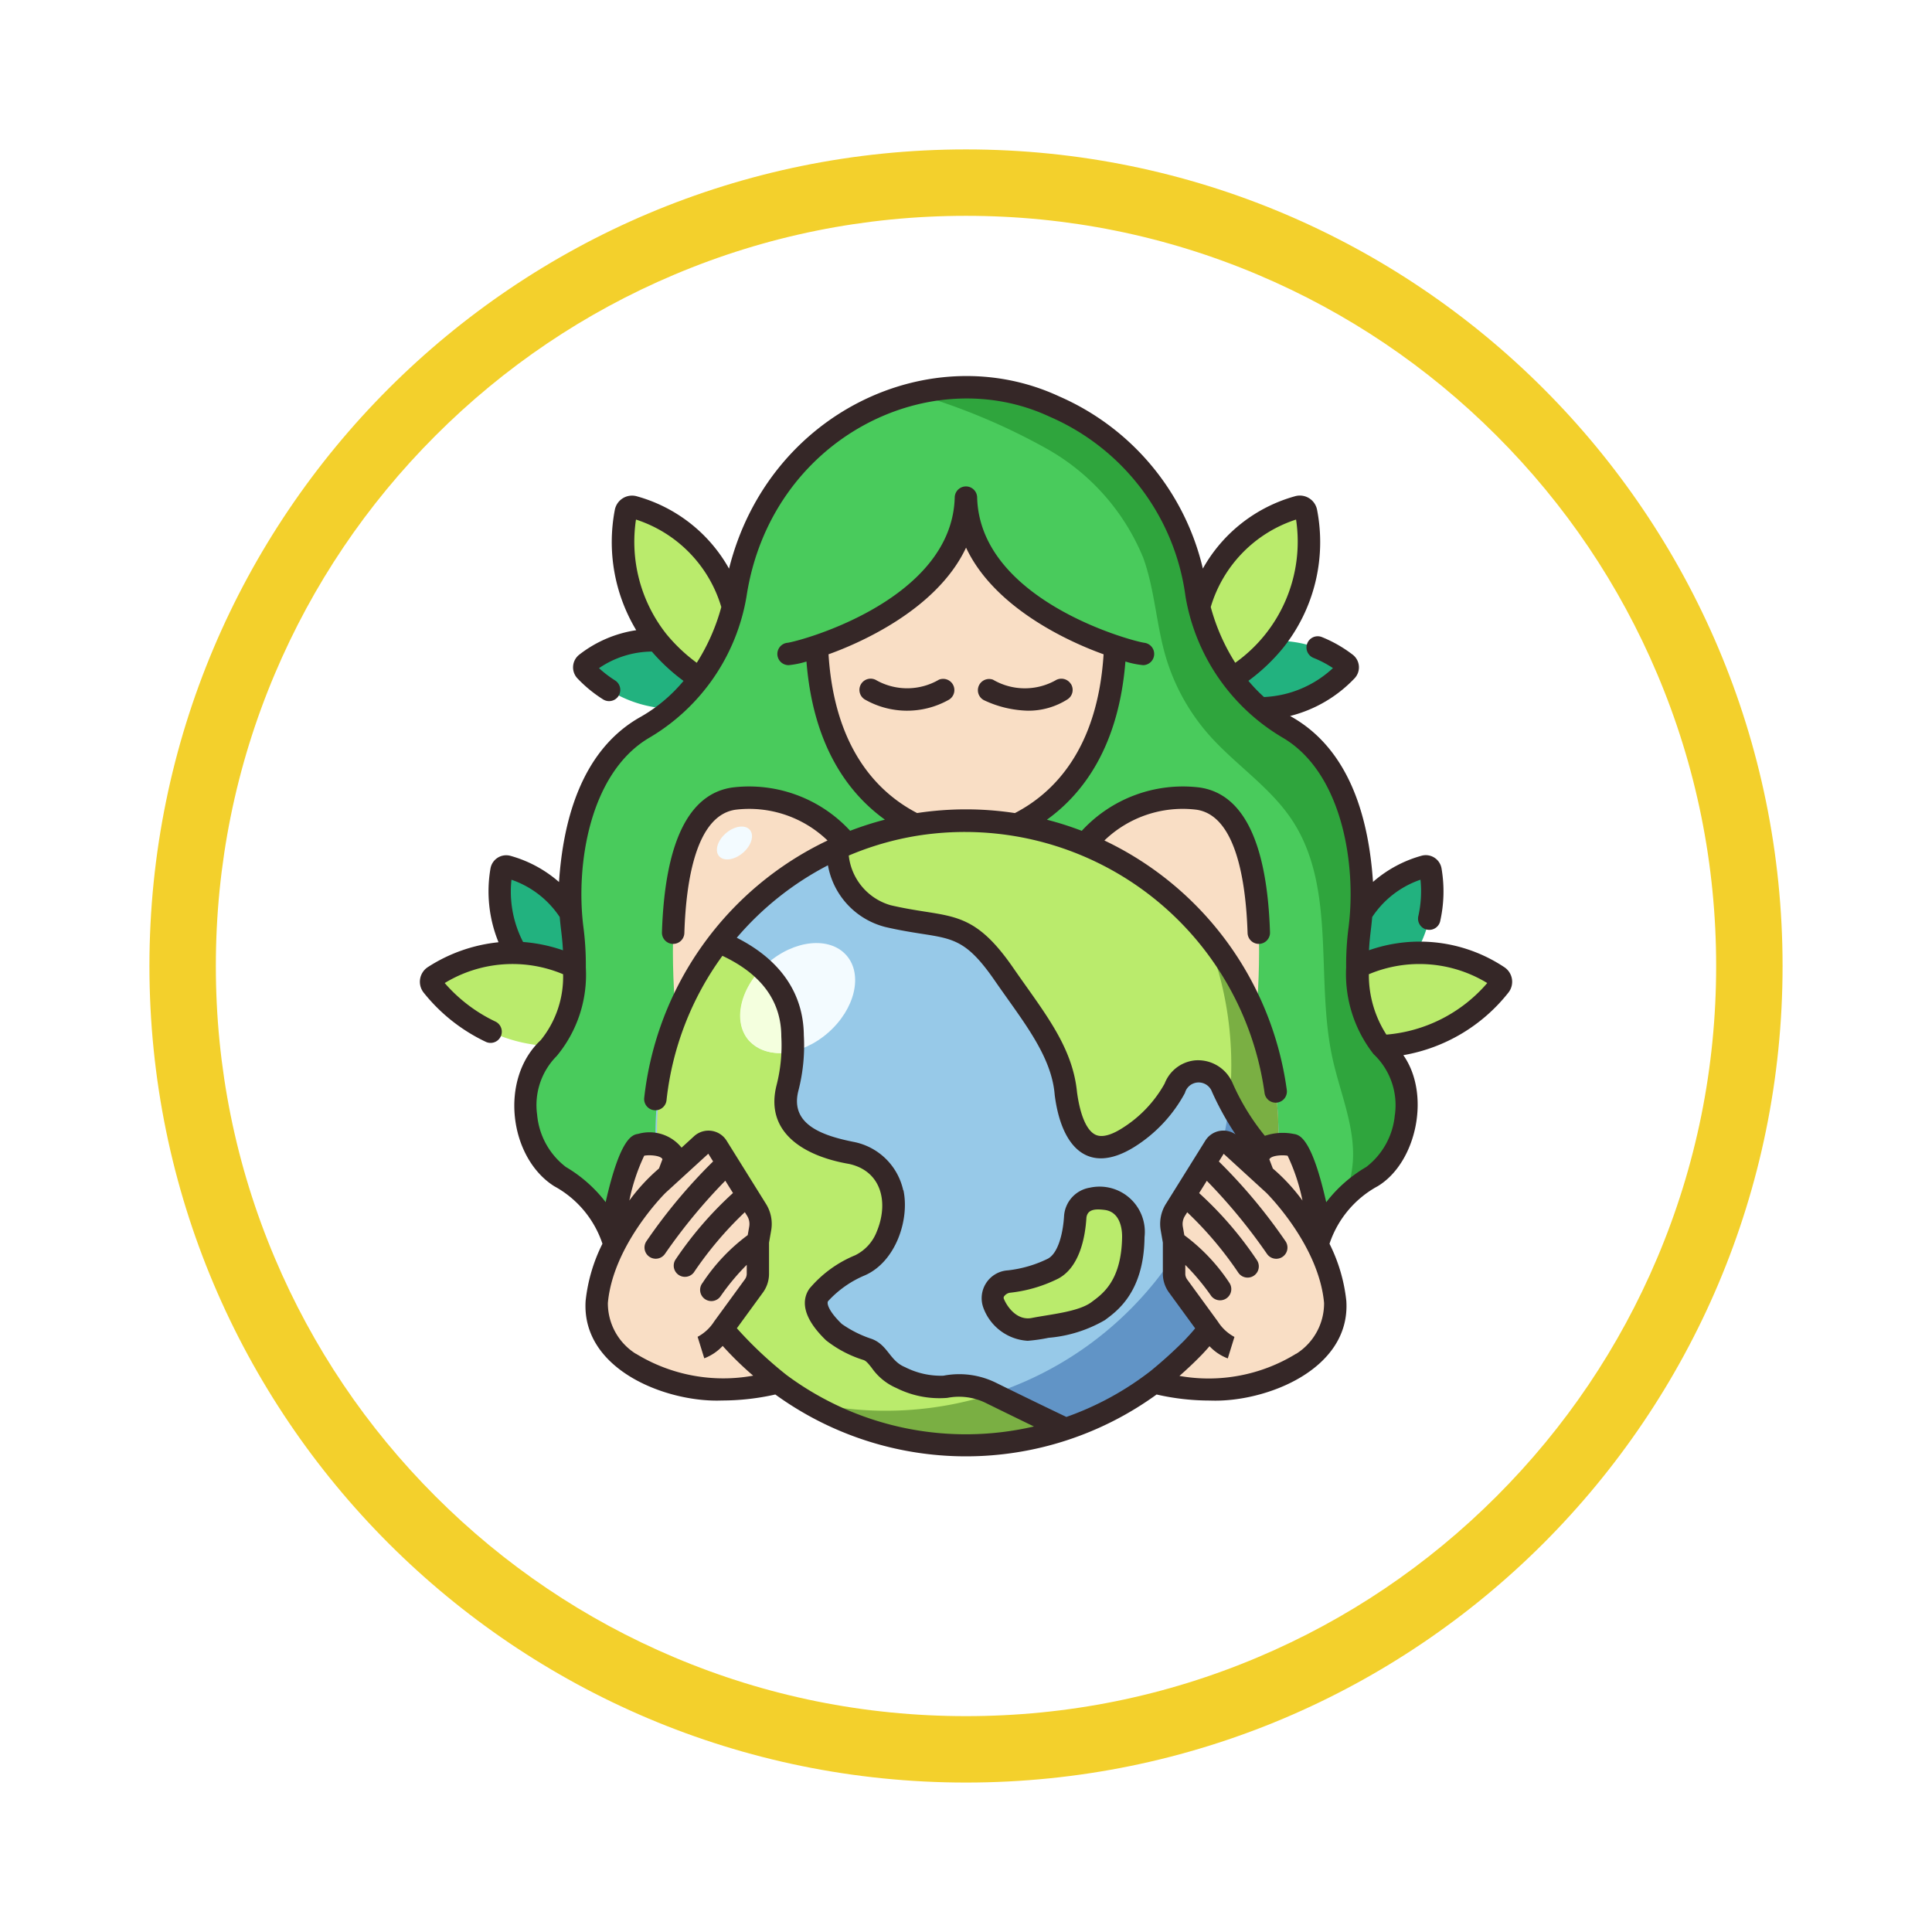 <svg xmlns="http://www.w3.org/2000/svg" xmlns:xlink="http://www.w3.org/1999/xlink" width="116.361" height="116.361" viewBox="0 0 116.361 116.361">
  <defs>
    <filter id="Trazado_920741" x="0" y="0" width="116.361" height="116.361" filterUnits="userSpaceOnUse">
      <feOffset dy="3" input="SourceAlpha"/>
      <feGaussianBlur stdDeviation="3" result="blur"/>
      <feFlood flood-opacity="0.161"/>
      <feComposite operator="in" in2="blur"/>
      <feComposite in="SourceGraphic"/>
    </filter>
  </defs>
  <g id="Grupo_1142850" data-name="Grupo 1142850" transform="translate(-801 -1875.091)">
    <g transform="matrix(1, 0, 0, 1, 801, 1875.09)" filter="url(#Trazado_920741)">
      <g id="Trazado_920741-2" data-name="Trazado 920741" transform="translate(9 6)" fill="#fff">
        <path d="M 49.181 96.361 C 42.81 96.361 36.632 95.114 30.816 92.654 C 25.198 90.278 20.152 86.876 15.819 82.542 C 11.485 78.209 8.083 73.163 5.707 67.545 C 3.247 61.729 2 55.551 2 49.181 C 2 42.81 3.247 36.632 5.707 30.816 C 8.083 25.198 11.485 20.152 15.819 15.819 C 20.152 11.485 25.198 8.083 30.816 5.707 C 36.632 3.247 42.81 2 49.181 2 C 55.551 2 61.729 3.247 67.545 5.707 C 73.163 8.083 78.209 11.485 82.542 15.819 C 86.876 20.152 90.278 25.198 92.654 30.816 C 95.114 36.632 96.361 42.81 96.361 49.181 C 96.361 55.551 95.114 61.729 92.654 67.545 C 90.278 73.163 86.876 78.209 82.542 82.542 C 78.209 86.876 73.163 90.278 67.545 92.654 C 61.729 95.114 55.551 96.361 49.181 96.361 Z" stroke="none"/>
        <path d="M 49.181 4 C 43.079 4 37.163 5.194 31.595 7.549 C 26.216 9.824 21.384 13.082 17.233 17.233 C 13.082 21.384 9.824 26.216 7.549 31.595 C 5.194 37.163 4 43.079 4 49.181 C 4 55.282 5.194 61.198 7.549 66.766 C 9.824 72.145 13.082 76.977 17.233 81.128 C 21.384 85.279 26.216 88.537 31.595 90.812 C 37.163 93.167 43.079 94.361 49.181 94.361 C 55.282 94.361 61.198 93.167 66.766 90.812 C 72.145 88.537 76.977 85.279 81.128 81.128 C 85.279 76.977 88.537 72.145 90.812 66.766 C 93.167 61.198 94.361 55.282 94.361 49.181 C 94.361 43.079 93.167 37.163 90.812 31.595 C 88.537 26.216 85.279 21.384 81.128 17.233 C 76.977 13.082 72.145 9.824 66.766 7.549 C 61.198 5.194 55.282 4 49.181 4 M 49.181 -7.62939453125e-06 L 49.181 -7.62939453125e-06 C 76.342 -7.62939453125e-06 98.361 22.019 98.361 49.181 C 98.361 76.342 76.342 98.361 49.181 98.361 L 49.181 98.361 C 22.019 98.361 -7.62939453125e-06 76.342 -7.62939453125e-06 49.181 C -7.62939453125e-06 22.019 22.019 -7.62939453125e-06 49.181 -7.62939453125e-06 Z" stroke="none" fill="#f3d02c"/>
      </g>
    </g>
    <g id="gaia" transform="translate(826.285 1897.739)">
      <g id="Layer_6_copy" data-name="Layer 6 copy" transform="translate(0.676 0.66)">
        <path id="Trazado_922069" data-name="Trazado 922069" d="M88.084,126.983a6.833,6.833,0,0,0-8.188.01.286.286,0,0,0-.036.424,7.321,7.321,0,0,0,8.841,1.4Z" transform="translate(-70.558 -110.336)" fill="#22b27f"/>
        <path id="Trazado_922070" data-name="Trazado 922070" d="M104.157,74.9c.017-.142.168-6.783-6.376-8.792a.38.38,0,0,0-.484.292c-.3,1.542-.882,7.146,5.37,10.59Z" transform="translate(-85.563 -58.871)" fill="#baeb6c"/>
        <path id="Trazado_922071" data-name="Trazado 922071" d="M47.481,232.991a6.833,6.833,0,0,0-4.893-6.565.286.286,0,0,0-.362.225,7.32,7.32,0,0,0,4.152,7.93Z" transform="translate(-37.982 -197.539)" fill="#22b27f"/>
        <path id="Trazado_922072" data-name="Trazado 922072" d="M22.5,267.258c-.1-.106-5.022-4.563-10.821-.925a.38.38,0,0,0-.1.556c.973,1.234,4.83,5.34,11.524,2.863Z" transform="translate(-11.503 -230.831)" fill="#baeb6c"/>
        <path id="Trazado_922073" data-name="Trazado 922073" d="M354.813,126.983a6.833,6.833,0,0,1,8.188.01.286.286,0,0,1,.036.424,7.321,7.321,0,0,1-8.841,1.4Z" transform="translate(-307.899 -110.336)" fill="#22b27f"/>
        <path id="Trazado_922074" data-name="Trazado 922074" d="M350.843,74.9c-.017-.142-.168-6.783,6.376-8.792a.38.38,0,0,1,.484.292c.3,1.542.882,7.146-5.37,10.59Z" transform="translate(-304.998 -58.871)" fill="#baeb6c"/>
        <path id="Trazado_922075" data-name="Trazado 922075" d="M418.177,232.991a6.833,6.833,0,0,1,4.893-6.565.286.286,0,0,1,.362.225,7.32,7.32,0,0,1-4.152,7.93Z" transform="translate(-363.237 -197.539)" fill="#22b27f"/>
        <path id="Trazado_922076" data-name="Trazado 922076" d="M403.2,267.258c.1-.106,5.022-4.563,10.821-.925a.38.38,0,0,1,.1.556c-.973,1.234-4.83,5.34-11.524,2.863Z" transform="translate(-349.759 -230.831)" fill="#baeb6c"/>
        <path id="Trazado_922077" data-name="Trazado 922077" d="M104.523,60.229a8.532,8.532,0,0,0-1.624,1.254,6.96,6.96,0,0,0-1.828,3.453c-.68,2.823-6.8,8.21-10.982,7.634s-10.019-3.608-10.019-3.608-5.835,3.033-10.019,3.608-10.3-4.811-10.982-7.634a6.954,6.954,0,0,0-3.452-4.707,5.245,5.245,0,0,1-.68-7.74c1.814-1.816,1.662-5.309,1.418-7.194a15.76,15.76,0,0,1,.05-4.558c.423-2.594,1.509-6.021,4.284-7.545a11.643,11.643,0,0,0,5.49-8,14.378,14.378,0,0,1,8.561-11.338,12.645,12.645,0,0,1,10.656,0A14.378,14.378,0,0,1,93.96,25.191a11.643,11.643,0,0,0,5.49,8c2.775,1.524,3.861,4.951,4.284,7.545a15.76,15.76,0,0,1,.05,4.558c-.243,1.885-.4,5.378,1.418,7.194A5.245,5.245,0,0,1,104.523,60.229Z" transform="translate(-47.851 -12.674)" fill="#49cb5c"/>
        <path id="Trazado_922078" data-name="Trazado 922078" d="M254.577,60.223a8.532,8.532,0,0,0-1.624,1.254,8.21,8.21,0,0,0,.47-2.151c.143-2.124-.773-4.155-1.227-6.235-1.046-4.786.265-10.243-2.43-14.333-1.327-2.012-3.442-3.356-5.032-5.166a12.445,12.445,0,0,1-2.586-4.7c-.569-1.947-.657-4.02-1.346-5.929a13.32,13.32,0,0,0-5.844-6.594,37.957,37.957,0,0,0-7.938-3.31,12.628,12.628,0,0,1,8.433.79,14.378,14.378,0,0,1,8.561,11.338,11.643,11.643,0,0,0,5.49,8c2.775,1.524,3.861,4.951,4.284,7.545a15.761,15.761,0,0,1,.05,4.558c-.243,1.885-.4,5.378,1.418,7.194a5.245,5.245,0,0,1-.68,7.74Z" transform="translate(-197.905 -12.668)" fill="#2fa53d"/>
        <path id="Trazado_922079" data-name="Trazado 922079" d="M192.484,61.968c0,6.223-8.984,8.961-8.984,8.961.429,11.12,8.984,11.643,8.984,11.643s8.555-.523,8.984-11.643C201.467,70.929,192.484,68.191,192.484,61.968Z" transform="translate(-160.264 -55.308)" fill="#f9dec5"/>
        <path id="Trazado_922080" data-name="Trazado 922080" d="M286.089,201.223c.35-.1,3.435-6.328,9.083-5.543s3.138,16.42,3.138,16.42h-9.674Z" transform="translate(-248.994 -170.897)" fill="#f9dec5"/>
        <path id="Trazado_922081" data-name="Trazado 922081" d="M132.113,201.223c-.35-.1-3.435-6.328-9.083-5.543s-3.138,16.42-3.138,16.42h9.675Z" transform="translate(-104.769 -170.897)" fill="#f9dec5"/>
        <path id="Trazado_922082" data-name="Trazado 922082" d="M149.075,225.246c0,.54-.023,1.079-.068,1.608a18.76,18.76,0,1,1,.068-1.608Z" transform="translate(-98.039 -180.317)" fill="#97c9e8"/>
        <path id="Trazado_922083" data-name="Trazado 922083" d="M210.379,267.8c0,.54-.023,1.079-.068,1.608a18.723,18.723,0,0,1-27.876,14.679A20.824,20.824,0,0,0,205.942,255.7,18.638,18.638,0,0,1,210.379,267.8Z" transform="translate(-159.343 -222.868)" fill="#6194c6"/>
        <path id="Trazado_922084" data-name="Trazado 922084" d="M219.62,225.4c0,.54-.023,1.079-.068,1.608-1.187-.534-2.24-2.226-2.885-3.483-.17-.328-.311-.625-.419-.865a1.587,1.587,0,0,0-1.567-.943,1.531,1.531,0,0,0-1.273,1.006,8.044,8.044,0,0,1-2.81,2.969c-2.222,1.4-3.356.046-3.719-2.652s-1.382-3.787-3.717-7.164-3.332-2.629-6.937-3.467c-2.2-.513-2.9-2.537-3.105-4.034a18.721,18.721,0,0,1,26.5,17.026Z" transform="translate(-168.585 -180.469)" fill="#baeb6c"/>
        <path id="Trazado_922085" data-name="Trazado 922085" d="M136.89,289.7a18.7,18.7,0,0,1-6.533.965,18.5,18.5,0,0,1-8.619-2.411,18.7,18.7,0,0,1-5.629-27.742,9.1,9.1,0,0,1,2.461,1.471,5.344,5.344,0,0,1,1.956,4.146s.025.346.012.859a9,9,0,0,1-.318,2.281,2.525,2.525,0,0,0,.912,2.776,7.036,7.036,0,0,0,2.9,1.1,3.082,3.082,0,0,1,2.474,2.38,4.539,4.539,0,0,1-.312,2.6,3.305,3.305,0,0,1-1.621,1.76,7.022,7.022,0,0,0-2.482,1.781c-.454.67.244,1.577.914,2.223a6.779,6.779,0,0,0,2.024,1.037c.737.275.866,1.229,1.979,1.681a5.11,5.11,0,0,0,2.677.554,4.323,4.323,0,0,1,2.71.353l.2.1C133.753,288.189,135.354,288.971,136.89,289.7Z" transform="translate(-98.596 -227.031)" fill="#baeb6c"/>
        <ellipse id="Elipse_11684" data-name="Elipse 11684" cx="3.896" cy="2.775" rx="3.896" ry="2.775" transform="translate(17.331 37.284) rotate(-41.272)" fill="#f3fbff"/>
        <path id="Trazado_922086" data-name="Trazado 922086" d="M197.954,463.229a18.7,18.7,0,0,1-6.533.965,18.5,18.5,0,0,1-8.619-2.411,20.949,20.949,0,0,0,10.857-.638C194.817,461.716,196.418,462.5,197.954,463.229Z" transform="translate(-159.661 -400.558)" fill="#7aaf43"/>
        <path id="Trazado_922087" data-name="Trazado 922087" d="M268.42,374.222a1.185,1.185,0,0,0-.987,1.1c-.048.782-.275,2.534-1.334,3.088a7.851,7.851,0,0,1-2.629.771,1.179,1.179,0,0,0-.8.443.827.827,0,0,0-.118.875,2.274,2.274,0,0,0,2.418,1.521c1.056-.211,2.924-.37,3.834-1.062a4.866,4.866,0,0,0,2.111-4.449s.07-2.06-1.61-2.283A3.054,3.054,0,0,0,268.42,374.222Z" transform="translate(-228.569 -325.353)" fill="#baeb6c"/>
        <path id="Trazado_922088" data-name="Trazado 922088" d="M360.876,267.786c0,.54-.023,1.079-.068,1.608-1.187-.534-2.24-2.226-2.885-3.483a21.185,21.185,0,0,0,.115-2.207,20.746,20.746,0,0,0-1.6-8.015A18.638,18.638,0,0,1,360.876,267.786Z" transform="translate(-309.841 -222.857)" fill="#7aaf43"/>
        <path id="Trazado_922089" data-name="Trazado 922089" d="M152.62,276.408a2.68,2.68,0,0,1-2.8-.6c-.953-1.085-.571-3,.833-4.408a5.344,5.344,0,0,1,1.956,4.146S152.634,275.9,152.62,276.408Z" transform="translate(-130.68 -236.449)" fill="#f4ffde"/>
        <g id="Grupo_1142849" data-name="Grupo 1142849" transform="translate(9.971 45.462)">
          <path id="Trazado_922090" data-name="Trazado 922090" d="M92.375,355.112s.915-4.727,1.666-4.846a3.016,3.016,0,0,1,1.047-.016c.693.1,1.123.612.936,1.111l-1.187,3.159Z" transform="translate(-91.42 -350.074)" fill="#f9dec5"/>
          <path id="Trazado_922091" data-name="Trazado 922091" d="M92.938,360.411s.4.877,3.307,3.26c0,0-5.193,1.5-8.961-1.162a4.227,4.227,0,0,1-1.963-3.673c.346-3.81,3.681-7.059,3.681-7.059l2.65-2.424a.6.6,0,0,1,.919.126l2.378,3.816a1.6,1.6,0,0,1,.218,1.121l-.139.792v1.927a1.254,1.254,0,0,1-.241.739Z" transform="translate(-85.309 -349.195)" fill="#f9dec5"/>
          <path id="Trazado_922092" data-name="Trazado 922092" d="M383.983,355.112s-.915-4.727-1.666-4.846a3.017,3.017,0,0,0-1.047-.016c-.693.1-1.123.612-.936,1.111l1.188,3.159Z" transform="translate(-340.44 -350.074)" fill="#f9dec5"/>
          <path id="Trazado_922093" data-name="Trazado 922093" d="M337.287,360.409s-.367.887-3.269,3.27c0,0,5.155,1.489,8.923-1.173a4.227,4.227,0,0,0,1.962-3.673c-.346-3.81-3.681-7.059-3.681-7.059l-2.65-2.424a.6.6,0,0,0-.919.126l-2.379,3.816a1.6,1.6,0,0,0-.218,1.121l.139.792v1.927a1.254,1.254,0,0,0,.241.739Z" transform="translate(-300.419 -349.193)" fill="#f9dec5"/>
        </g>
        <ellipse id="Elipse_11685" data-name="Elipse 11685" cx="1.219" cy="0.782" rx="1.219" ry="0.782" transform="translate(16.839 27.66) rotate(-40.458)" fill="#f3fbff"/>
      </g>
      <g id="Layer_6_copy_4" data-name="Layer 6 copy 4" transform="translate(0 0)">
        <path id="Trazado_922094" data-name="Trazado 922094" d="M72.276,44.084a1.055,1.055,0,0,0-.479-.715,9.209,9.209,0,0,0-8.129-1.006c.041-.808.135-1.29.193-2a5.7,5.7,0,0,1,2.908-2.249,6.857,6.857,0,0,1-.136,2.224.676.676,0,0,0,1.317.3,8.173,8.173,0,0,0,.086-3.209.961.961,0,0,0-1.216-.755,7.468,7.468,0,0,0-2.91,1.573c-.245-3.587-1.274-7.944-4.994-9.993A8.055,8.055,0,0,0,62.8,25.984a.962.962,0,0,0-.119-1.427A7.9,7.9,0,0,0,60.829,23.5a.675.675,0,0,0-.5,1.256,6.337,6.337,0,0,1,1.168.613,6.512,6.512,0,0,1-4.153,1.743,9.751,9.751,0,0,1-.939-.976,11.4,11.4,0,0,0,2.116-2.015,10.207,10.207,0,0,0,2.019-8.29,1.056,1.056,0,0,0-1.345-.807,9.164,9.164,0,0,0-5.533,4.351A15.062,15.062,0,0,0,45.009,9.005C37.318,5.429,27.5,9.913,25.125,19.379a9.164,9.164,0,0,0-5.533-4.351,1.056,1.056,0,0,0-1.346.809,10.3,10.3,0,0,0,1.289,7.25,7.343,7.343,0,0,0-3.428,1.471.969.969,0,0,0-.119,1.424,8.044,8.044,0,0,0,1.55,1.272.675.675,0,1,0,.723-1.141,6.966,6.966,0,0,1-.968-.74,5.728,5.728,0,0,1,3.181-1,11.541,11.541,0,0,0,1.91,1.768,9.407,9.407,0,0,1-2.69,2.226c-3.574,2.076-4.575,6.4-4.81,9.886a7.469,7.469,0,0,0-2.912-1.573.961.961,0,0,0-1.214.753,8.1,8.1,0,0,0,.483,4.448A9.628,9.628,0,0,0,7,43.368a1.054,1.054,0,0,0-.268,1.547,10.56,10.56,0,0,0,3.744,2.964.675.675,0,0,0,.574-1.223A9.365,9.365,0,0,1,8,44.338a7.852,7.852,0,0,1,7.13-.531,6.051,6.051,0,0,1-1.346,3.97c-2.508,2.33-1.914,7.067.806,8.794A6.16,6.16,0,0,1,17.5,60.039a10.039,10.039,0,0,0-1.013,3.442c-.264,4.171,4.914,6.131,8.207,6a14.623,14.623,0,0,0,3.218-.362,19.559,19.559,0,0,0,22.964,0,14.433,14.433,0,0,0,3.219.365c3.284.133,8.475-1.833,8.208-6a10.04,10.04,0,0,0-1.013-3.443A6.161,6.161,0,0,1,64.2,56.57c2.336-1.42,3.2-5.521,1.537-7.888a10.289,10.289,0,0,0,6.325-3.765,1.055,1.055,0,0,0,.214-.833Zm-13-27.661a8.954,8.954,0,0,1-3.663,8.626,12.2,12.2,0,0,1-1.476-3.359,7.9,7.9,0,0,1,5.139-5.267ZM21.32,23.28a8.961,8.961,0,0,1-1.8-6.857,7.9,7.9,0,0,1,5.139,5.268A12.19,12.19,0,0,1,23.18,25.05a10.055,10.055,0,0,1-1.86-1.769Zm-9.3,14.836a5.706,5.706,0,0,1,2.908,2.249c.058.709.152,1.19.193,2a9.559,9.559,0,0,0-2.4-.5,6.615,6.615,0,0,1-.7-3.751Zm8.886,17.39a11.372,11.372,0,0,0-1.785,1.931,11.614,11.614,0,0,1,.895-2.7c.3-.059.992-.021,1.1.211Zm-1.4,11.158a3.594,3.594,0,0,1-1.679-3.06c.312-3.435,3.318-6.476,3.473-6.63l2.576-2.356.289.464a32.433,32.433,0,0,0-4.012,4.8.675.675,0,1,0,1.112.768A33.478,33.478,0,0,1,24.9,56.243l.462.741a21.942,21.942,0,0,0-3.479,4.038A.675.675,0,0,0,23,61.774a21.75,21.75,0,0,1,3.076-3.636l.138.221a.924.924,0,0,1,.126.648l-.09.513a11.32,11.32,0,0,0-2.716,2.871.676.676,0,1,0,1.088.8,13.908,13.908,0,0,1,1.569-1.881v.531a.575.575,0,0,1-.111.341l-1.85,2.536a2.661,2.661,0,0,1-1.015.936l.018-.006.4,1.291a2.94,2.94,0,0,0,1.109-.746,19.667,19.667,0,0,0,1.837,1.792,10.073,10.073,0,0,1-7.066-1.324Zm16.109-9.843A3.794,3.794,0,0,0,32.6,53.9c-1.817-.368-3.8-1.025-3.307-3.043a10.882,10.882,0,0,0,.336-3.374c-.023-2.53-1.415-4.546-4.039-5.873a18.25,18.25,0,0,1,5.491-4.364,4.681,4.681,0,0,0,3.463,3.718c.862.2,1.567.311,2.19.409,1.939.3,2.742.431,4.382,2.8,1.683,2.437,3.439,4.528,3.623,6.906.41,3.208,2.048,4.815,4.762,3.152a8.692,8.692,0,0,0,3.082-3.274.855.855,0,0,1,1.629-.069,17.529,17.529,0,0,0,1.416,2.563,1.283,1.283,0,0,0-1.814.373l-2.378,3.815a2.272,2.272,0,0,0-.311,1.6l.128.734v1.868a1.918,1.918,0,0,0,.371,1.137l1.574,2.157c-.2.25-.43.494-.641.72a26.546,26.546,0,0,1-2.031,1.84,18.064,18.064,0,0,1-5.083,2.776c-1.239-.591-2.669-1.285-4.261-2.069a5,5,0,0,0-3.146-.415,4.753,4.753,0,0,1-2.313-.517c-.929-.38-1.023-1.333-2.007-1.7a6.8,6.8,0,0,1-1.8-.9c-.779-.752-.922-1.231-.827-1.371a6.3,6.3,0,0,1,2.233-1.563c1.847-.824,2.685-3.358,2.305-5.125Zm22.261-1.315-.209-.549c.107-.243.8-.275,1.1-.218a11.614,11.614,0,0,1,.895,2.7,11.389,11.389,0,0,0-1.786-1.931Zm1.4,11.159A10.051,10.051,0,0,1,52.253,68c.536-.473.952-.872,1.277-1.207l.009-.008c.2-.205.381-.407.524-.574a2.928,2.928,0,0,0,1.1.735l.4-1.291.018.006a2.666,2.666,0,0,1-1.015-.936l-1.85-2.537a.575.575,0,0,1-.111-.341v-.531a13.909,13.909,0,0,1,1.569,1.881.676.676,0,0,0,1.088-.8,11.327,11.327,0,0,0-2.716-2.871l-.09-.513a.924.924,0,0,1,.126-.648l.138-.221a21.744,21.744,0,0,1,3.076,3.636.675.675,0,0,0,1.121-.753,21.915,21.915,0,0,0-3.479-4.038l.462-.741a33.486,33.486,0,0,1,3.626,4.405.675.675,0,1,0,1.112-.768,32.53,32.53,0,0,0-4.012-4.8l.289-.464,2.575,2.356c.159.159,3.161,3.2,3.473,6.631a3.592,3.592,0,0,1-1.679,3.06Zm5.949-14.393A4.455,4.455,0,0,1,63.5,55.418a8.342,8.342,0,0,0-2.408,2.121c-.889-3.941-1.627-4.06-1.959-4.113a3.357,3.357,0,0,0-1.736.113,13.808,13.808,0,0,1-1.955-3.2,2.263,2.263,0,0,0-2.25-1.344,2.193,2.193,0,0,0-1.833,1.4A7.434,7.434,0,0,1,48.8,53.082c-.47.3-1.133.614-1.6.394-.531-.248-.928-1.162-1.118-2.571-.274-2.8-2.047-4.88-3.85-7.495-1.97-2.849-3.218-3.046-5.284-3.37-.6-.095-1.28-.2-2.094-.39a3.512,3.512,0,0,1-2.519-2.991,17.908,17.908,0,0,1,4.1-1.189A18.228,18.228,0,0,1,57.375,50.932a.676.676,0,1,0,1.339-.18,19.555,19.555,0,0,0-10.982-15,6.8,6.8,0,0,1,5.53-1.856c2.368.329,2.989,4.222,3.094,7.43a.675.675,0,1,0,1.35-.044c-.176-5.421-1.608-8.356-4.258-8.724a8.278,8.278,0,0,0-7.079,2.612,19.483,19.483,0,0,0-2.1-.67c2.185-1.571,4.322-4.41,4.729-9.527a5.277,5.277,0,0,0,1.069.219.676.676,0,0,0,.06-1.348c-1.007-.165-9.884-2.641-10.059-8.741a.675.675,0,1,0-1.351,0c-.171,6.082-9.018,8.571-10.058,8.741a.675.675,0,0,0,.06,1.348,5.273,5.273,0,0,0,1.069-.219c.407,5.114,2.541,7.952,4.725,9.524a19.268,19.268,0,0,0-2.094.671,8.277,8.277,0,0,0-7.077-2.61c-2.649.368-4.082,3.3-4.258,8.725a.675.675,0,1,0,1.35.044c.1-3.208.725-7.1,3.094-7.43a6.8,6.8,0,0,1,5.529,1.856,19.563,19.563,0,0,0-11.041,15.5.675.675,0,1,0,1.343.145,18.052,18.052,0,0,1,3.367-8.7c2.358,1.109,3.545,2.741,3.547,4.861a9.682,9.682,0,0,1-.282,2.916c-.743,2.888,1.693,4.3,4.359,4.757,1.959.425,2.408,2.325,1.664,4.095a2.642,2.642,0,0,1-1.3,1.41,7.151,7.151,0,0,0-2.756,2.017c-.4.586-.547,1.6,1.006,3.1a6.978,6.978,0,0,0,2.27,1.191c.152.056.277.208.486.473a3.5,3.5,0,0,0,1.485,1.211,5.782,5.782,0,0,0,3.068.593,3.654,3.654,0,0,1,2.3.3c1.043.513,2.017.989,2.915,1.423a18.116,18.116,0,0,1-14.9-3.1,23.928,23.928,0,0,1-2.992-2.815l1.566-2.147a1.918,1.918,0,0,0,.371-1.137V59.975l.129-.735a2.273,2.273,0,0,0-.311-1.6l-2.378-3.816a1.286,1.286,0,0,0-1.947-.267l-.76.695a2.481,2.481,0,0,0-2.613-.83c-.332.053-1.07.171-1.959,4.113A8.342,8.342,0,0,0,15.3,55.418a4.454,4.454,0,0,1-1.733-3.146,4.191,4.191,0,0,1,1.179-3.539A7.657,7.657,0,0,0,16.5,43.411a.408.408,0,0,0,0-.05,17.444,17.444,0,0,0-.145-2.386c-.479-3.738.367-9.315,3.989-11.424a12.226,12.226,0,0,0,5.833-8.495C27.62,11.573,37.16,6.826,44.439,10.23a13.764,13.764,0,0,1,8.177,10.817,12.227,12.227,0,0,0,5.834,8.5c3.623,2.108,4.466,7.686,3.989,11.424a17.415,17.415,0,0,0-.147,2.386v.05a7.82,7.82,0,0,0,1.642,5.2l.014.015a4.23,4.23,0,0,1,1.281,3.647ZM39.4,33.877a19.691,19.691,0,0,0-2.948.222c-2.292-1.187-4.971-3.8-5.335-9.561,1.6-.571,6.483-2.584,8.283-6.424,1.8,3.84,6.682,5.853,8.283,6.424-.365,5.762-3.047,8.377-5.342,9.563a19.521,19.521,0,0,0-2.942-.224ZM64.716,47.444a6.624,6.624,0,0,1-1.056-3.637,7.853,7.853,0,0,1,7.13.531A8.986,8.986,0,0,1,64.716,47.444Z" transform="translate(-6.501 -7.779)" fill="#352727"/>
        <path id="Trazado_922095" data-name="Trazado 922095" d="M259.574,378.557a10.039,10.039,0,0,0,1.257-.181,8.084,8.084,0,0,0,3.39-1.064c.665-.5,2.356-1.631,2.389-5a2.725,2.725,0,0,0-3.289-2.978,1.855,1.855,0,0,0-1.559,1.733c-.063,1.017-.353,2.22-.98,2.548a7.3,7.3,0,0,1-2.406.7,1.68,1.68,0,0,0-1.47,2.261A3.037,3.037,0,0,0,259.574,378.557Zm-1.393-2.711a.512.512,0,0,1,.349-.186,8.537,8.537,0,0,0,2.879-.847c1.327-.7,1.636-2.592,1.7-3.661.063-.569.637-.535,1.118-.475,1.051.15,1.033,1.457,1.032,1.626-.037,2.716-1.253,3.478-1.856,3.935-.793.58-2.49.726-3.579.943-.871.173-1.463-.629-1.677-1.131A.163.163,0,0,1,258.181,375.846Z" transform="translate(-222.962 -320.451)" fill="#352727"/>
        <path id="Trazado_922096" data-name="Trazado 922096" d="M260.637,143.024a.675.675,0,0,0-.931-.212,3.8,3.8,0,0,1-3.756-.044A.676.676,0,0,0,255.4,144a6.521,6.521,0,0,0,2.66.635,4.37,4.37,0,0,0,2.369-.68.675.675,0,0,0,.213-.931Z" transform="translate(-221.427 -124.479)" fill="#352727"/>
        <path id="Trazado_922097" data-name="Trazado 922097" d="M207.275,142.758a3.8,3.8,0,0,1-3.756.044.675.675,0,1,0-.719,1.144,5.126,5.126,0,0,0,5.029.044A.676.676,0,0,0,207.275,142.758Z" transform="translate(-176.007 -124.471)" fill="#352727"/>
      </g>
    </g>
  </g>
</svg>
